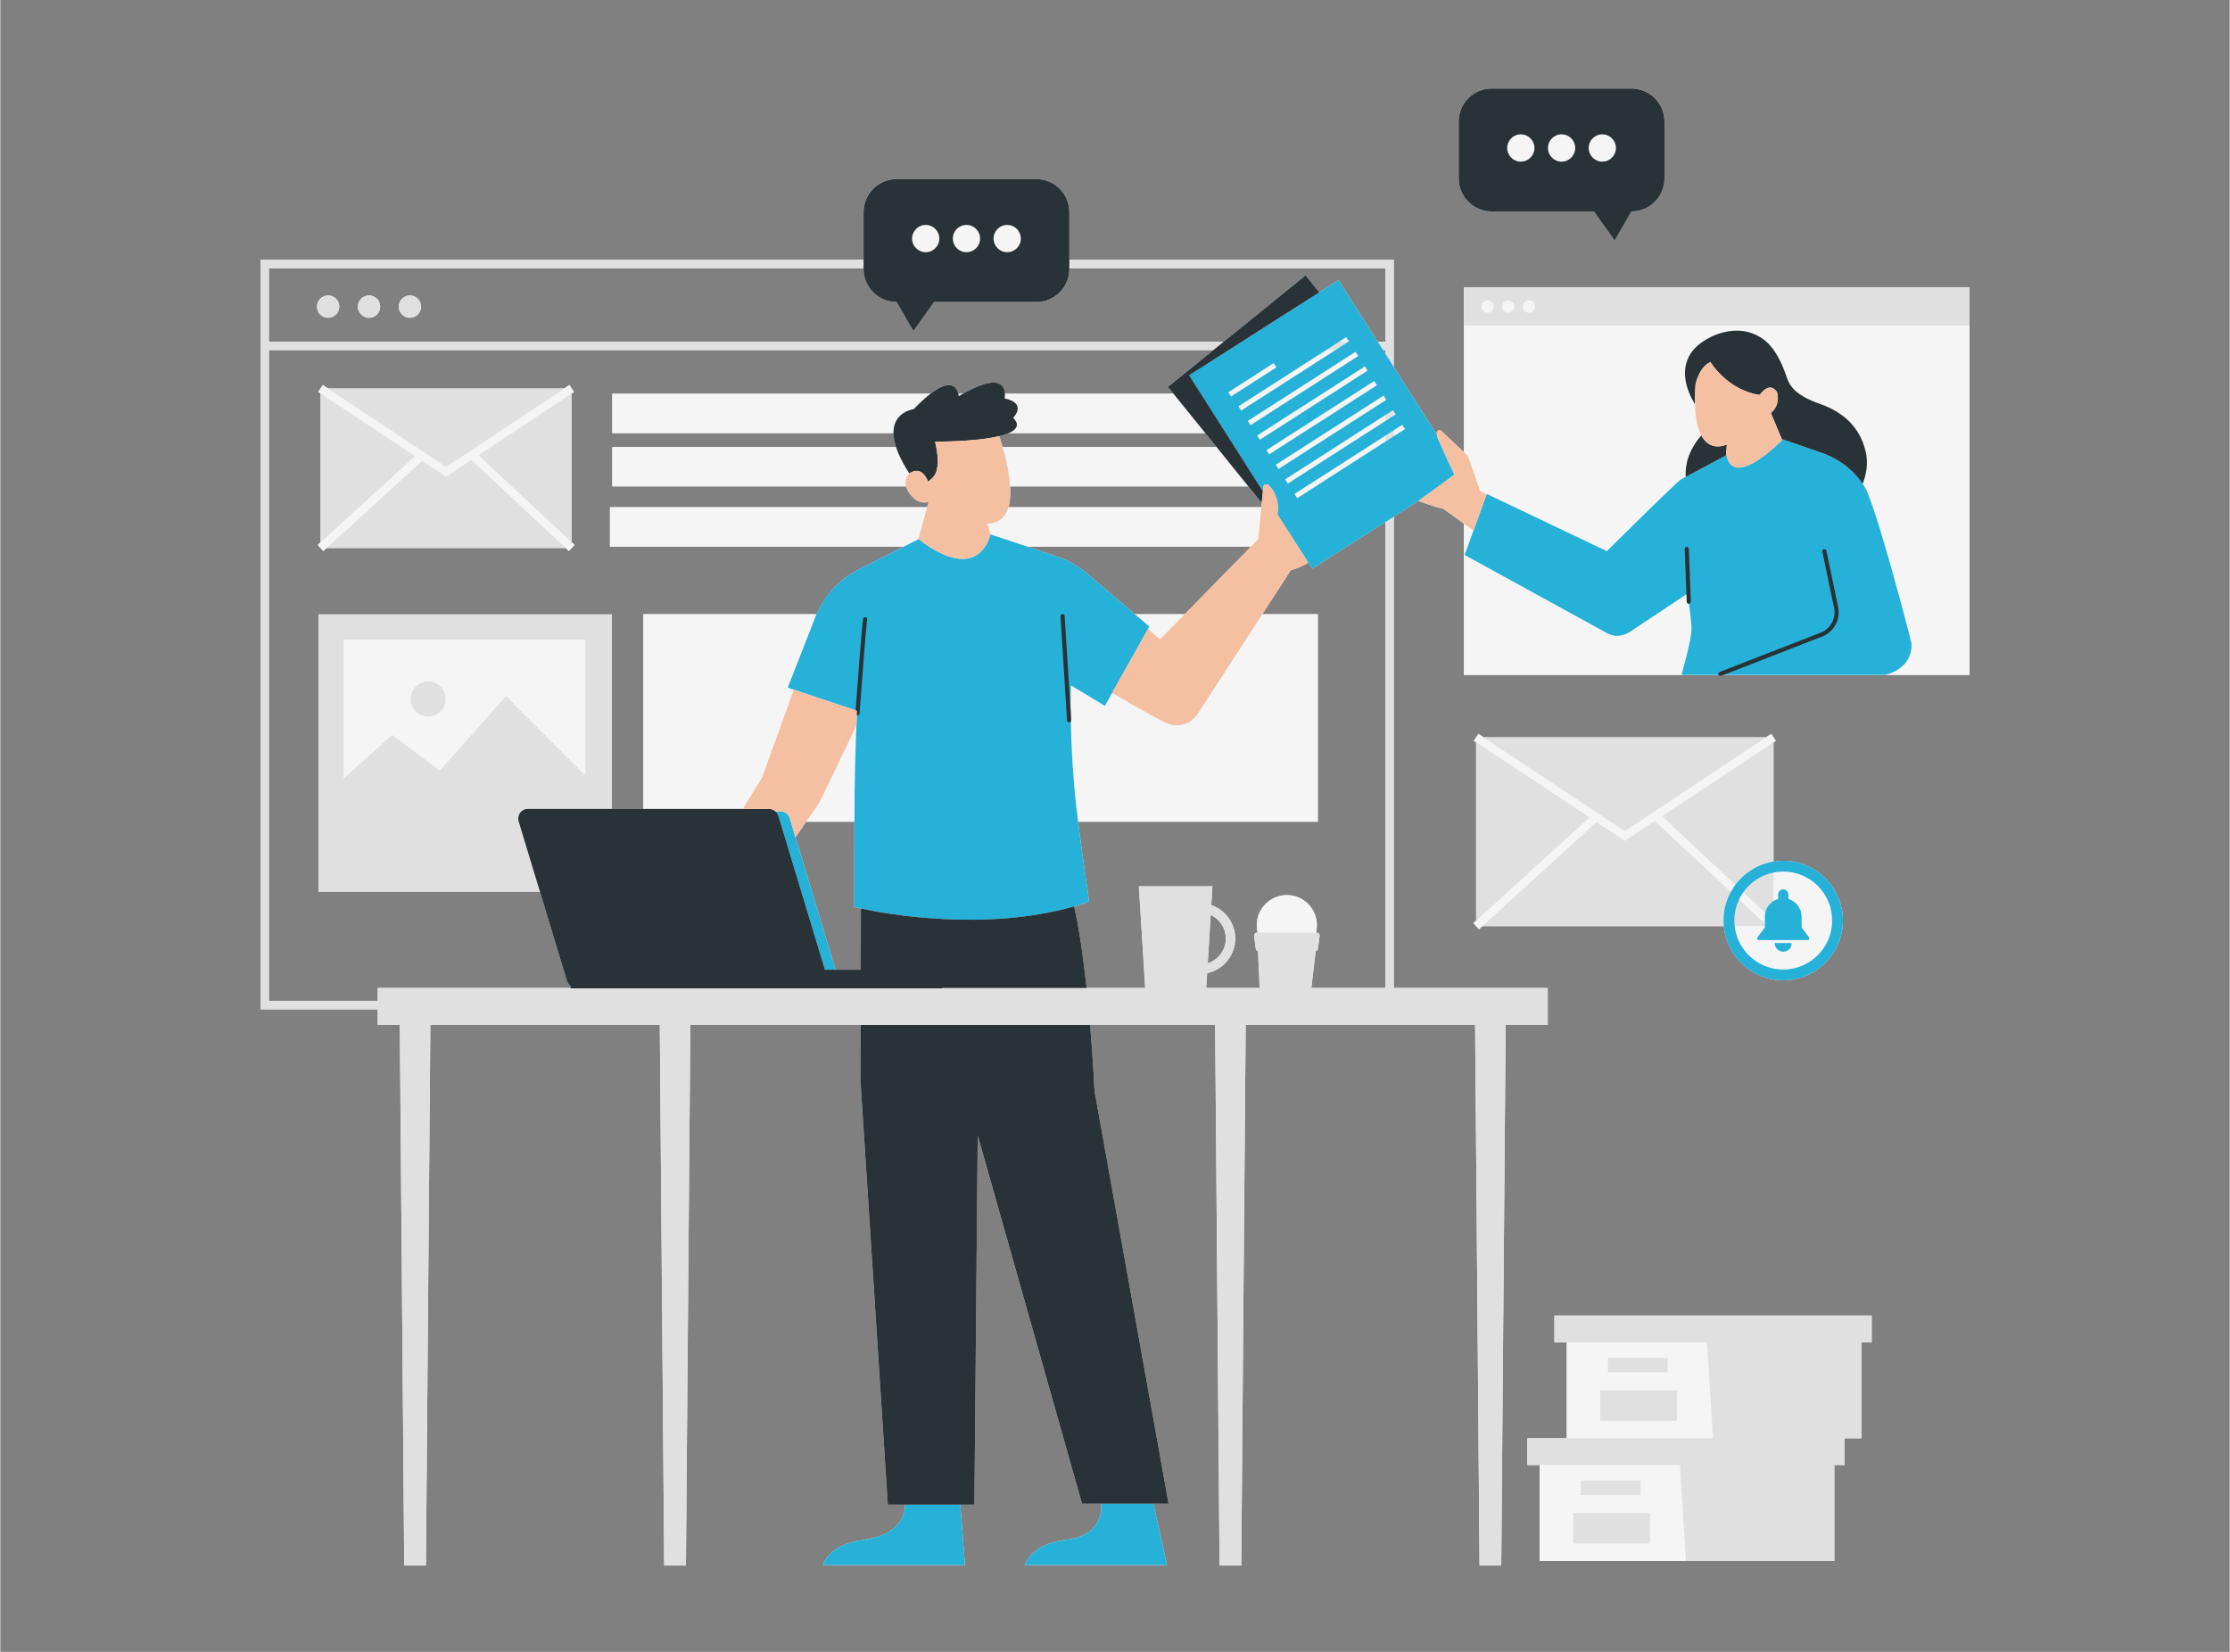 <svg xmlns="http://www.w3.org/2000/svg" xmlns:xlink="http://www.w3.org/1999/xlink" width="540" zoomAndPan="magnify" viewBox="0 0 404.88 300" height="400" preserveAspectRatio="xMidYMid meet" version="1.0"><rect x="0" y="0" width="404.88" height="300" fill="#808080" stroke="none"/><defs><clipPath id="2c0450b26f"><path d="M 47.254 32 L 357.664 32 L 357.664 284.398 L 47.254 284.398 Z M 47.254 32 " clip-rule="nonzero"/></clipPath><clipPath id="e606a297d9"><path d="M 57 24 L 357.664 24 L 357.664 284 L 57 284 Z M 57 24 " clip-rule="nonzero"/></clipPath><clipPath id="f2a43e8ccd"><path d="M 47.254 47 L 357.664 47 L 357.664 284.398 L 47.254 284.398 Z M 47.254 47 " clip-rule="nonzero"/></clipPath><clipPath id="1efc964211"><path d="M 140 50 L 348 50 L 348 284.398 L 140 284.398 Z M 140 50 " clip-rule="nonzero"/></clipPath></defs><path fill="#f5f5f5" d="M 57.648 98.965 L 58.66 100.078 L 76.625 83.699 L 59.273 99.523 L 102.668 99.523 L 85.555 83.531 L 103.258 100.074 L 104.285 98.969 L 103.773 98.492 L 103.773 71.461 L 86.844 82.676 L 104.188 71.184 L 103.773 70.555 L 103.355 69.926 L 80.965 84.766 L 58.57 69.926 L 57.738 71.184 L 58.156 71.461 L 58.156 98.504 Z M 57.648 98.965 " fill-opacity="1" fill-rule="nonzero"/><path fill="#f5f5f5" d="M 269.391 133.914 L 295.031 150.902 L 320.668 133.914 Z M 269.391 133.914 " fill-opacity="1" fill-rule="nonzero"/><path fill="#f5f5f5" d="M 282.242 238.918 L 282.242 243.789 L 284.488 243.789 L 284.488 261.195 L 277.328 261.195 L 277.328 266.066 L 279.574 266.066 L 279.574 283.484 L 333.082 283.484 L 333.082 266.066 L 334.953 266.066 L 334.953 261.211 L 337.996 261.211 L 337.996 243.789 L 339.867 243.789 L 339.867 238.918 Z M 282.242 238.918 " fill-opacity="1" fill-rule="nonzero"/><path fill="#f5f5f5" d="M 268.027 167.184 L 288.586 148.438 L 268.027 134.816 Z M 268.027 167.184 " fill-opacity="1" fill-rule="nonzero"/><path fill="#f5f5f5" d="M 268.027 168.203 L 268.535 168.762 L 269.148 168.203 L 313.016 168.203 C 313.531 173.715 318.16 178.031 323.801 178.031 C 329.785 178.031 334.637 173.172 334.637 167.18 C 334.637 161.191 329.785 156.332 323.801 156.332 C 323.199 156.332 322.609 156.395 322.031 156.488 L 322.031 134.816 L 322.449 134.543 L 321.617 133.285 L 295.031 150.902 L 268.445 133.285 L 267.613 134.543 L 288.586 148.438 L 267.523 167.645 Z M 268.027 168.203 " fill-opacity="1" fill-rule="nonzero"/><path fill="#f5f5f5" d="M 74.387 53.66 C 73.27 53.66 72.363 54.57 72.363 55.688 C 72.363 56.809 73.27 57.715 74.387 57.715 C 75.504 57.715 76.414 56.809 76.414 55.688 C 76.414 54.57 75.504 53.66 74.387 53.66 Z M 74.387 53.66 " fill-opacity="1" fill-rule="nonzero"/><path fill="#f5f5f5" d="M 59.535 53.66 C 58.414 53.66 57.508 54.57 57.508 55.688 C 57.508 56.809 58.414 57.715 59.535 57.715 C 60.652 57.715 61.559 56.809 61.559 55.688 C 61.559 54.57 60.652 53.66 59.535 53.66 Z M 59.535 53.66 " fill-opacity="1" fill-rule="nonzero"/><path fill="#f5f5f5" d="M 66.961 53.66 C 65.844 53.66 64.934 54.57 64.934 55.688 C 64.934 56.809 65.844 57.715 66.961 57.715 C 68.078 57.715 68.988 56.809 68.988 55.688 C 68.988 54.57 68.078 53.66 66.961 53.66 Z M 66.961 53.66 " fill-opacity="1" fill-rule="nonzero"/><path fill="#f5f5f5" d="M 59.52 70.555 L 80.965 84.766 L 102.406 70.555 Z M 59.52 70.555 " fill-opacity="1" fill-rule="nonzero"/><g clip-path="url(#2c0450b26f)"><path fill="#f5f5f5" d="M 265.812 52.203 L 265.812 82.133 L 261.676 78.25 C 261.383 77.973 260.895 78.168 260.879 78.57 C 260.875 78.695 260.883 78.824 260.898 78.957 C 260.898 78.957 260.898 78.957 260.898 78.953 L 253.066 66.641 L 253.066 47.188 L 194.148 47.188 L 194.148 38.527 C 194.148 35.219 191.465 32.531 188.156 32.531 L 162.766 32.531 C 159.465 32.531 156.777 35.219 156.777 38.527 L 156.777 47.188 L 47.254 47.188 L 47.254 183.305 L 68.535 183.305 L 68.535 186.133 L 72.551 186.133 L 73.352 284.32 L 77.297 284.32 L 78.098 186.133 L 119.766 186.133 L 120.566 284.32 L 124.512 284.32 L 125.312 186.133 L 156.234 186.133 L 156.207 196.211 L 161.176 273.266 L 164.367 273.266 C 164.297 273.93 164.18 274.559 163.988 275.102 C 162.539 279.211 157.566 279.445 155.406 279.898 C 150.215 280.988 149.371 284.25 149.371 284.25 L 175.207 284.25 L 174.336 273.266 L 176.906 273.266 L 177.504 206.207 L 196.449 273.094 L 199.93 273.094 C 199.988 273.949 199.945 274.758 199.707 275.426 C 198.258 279.535 194.262 279.445 192.102 279.898 C 186.91 280.988 186.066 284.25 186.066 284.25 L 211.902 284.25 L 209.406 273.094 L 212.176 273.094 L 198.73 198.16 C 198.73 198.16 198.488 192.898 197.914 186.133 L 220.625 186.133 L 221.426 284.32 L 225.371 284.32 L 226.172 186.133 L 267.84 186.133 L 268.645 284.32 L 272.586 284.32 L 273.391 186.133 L 281.031 186.133 L 281.031 179.43 L 253.062 179.43 L 253.062 93.84 L 257.566 90.969 C 257.758 91.043 260.41 92.059 262.055 92.391 L 265.812 95.094 L 265.812 122.57 L 312.043 122.57 C 312.109 122.699 312.23 122.781 312.371 122.781 C 312.414 122.781 312.461 122.773 312.508 122.754 L 312.98 122.57 L 342.332 122.57 C 342.332 122.57 342.332 122.57 342.336 122.57 L 357.637 122.57 L 357.637 52.203 Z M 261.031 79.559 C 260.98 79.426 260.949 79.293 260.926 79.156 C 260.949 79.289 260.977 79.426 261.031 79.559 Z M 218.844 78.66 L 220.883 81.184 L 182.027 81.184 C 181.816 80.457 181.605 79.789 181.414 79.211 C 182.066 79.055 182.656 78.871 183.145 78.66 Z M 215.914 68.156 L 218.043 71.508 Z M 244.844 62.059 L 244.922 62.012 Z M 223.012 71.238 L 223.188 71.508 Z M 232.527 81.184 L 233.012 80.871 Z M 234.766 78.66 L 234.043 79.125 Z M 239.691 72.844 L 248.316 67.312 Z M 239.691 71.758 L 247.82 66.543 Z M 235.945 71.508 L 246.617 64.664 Z M 234.25 71.508 L 246.125 63.891 Z M 228.418 71.508 L 240.773 63.582 Z M 237.176 88.332 L 235.039 89.707 Z M 239.691 86.719 L 251.543 79.117 Z M 230.113 71.508 L 242.469 63.582 Z M 243.152 62.059 L 244.426 61.238 Z M 222.59 78.66 L 224.195 81.184 Z M 170.055 80.207 C 170.082 80.207 170.109 80.207 170.141 80.207 C 170.109 80.207 170.082 80.207 170.055 80.207 Z M 170.395 80.207 C 170.434 80.207 170.465 80.207 170.508 80.207 C 170.465 80.207 170.434 80.207 170.395 80.207 Z M 171.543 80.191 C 171.598 80.191 171.652 80.188 171.707 80.188 C 171.652 80.188 171.598 80.191 171.543 80.191 Z M 172.195 80.176 C 172.266 80.172 172.336 80.172 172.406 80.168 C 172.336 80.172 172.266 80.172 172.195 80.176 Z M 172.973 80.148 C 173.031 80.145 173.09 80.145 173.148 80.141 C 173.086 80.145 173.031 80.145 172.973 80.148 Z M 174.797 80.059 C 174.867 80.055 174.938 80.051 175.008 80.047 C 174.938 80.051 174.867 80.055 174.797 80.059 Z M 175.684 80 C 175.762 79.996 175.844 79.988 175.926 79.984 C 175.844 79.988 175.762 79.996 175.684 80 Z M 176.637 79.922 C 176.703 79.918 176.766 79.91 176.832 79.906 C 176.766 79.91 176.703 79.918 176.637 79.922 Z M 178.645 79.707 C 178.719 79.695 178.789 79.684 178.863 79.676 C 178.789 79.684 178.719 79.695 178.645 79.707 Z M 179.523 79.578 C 179.605 79.566 179.688 79.551 179.77 79.539 C 179.688 79.551 179.605 79.566 179.523 79.578 Z M 180.422 79.422 C 180.484 79.41 180.551 79.398 180.613 79.387 C 180.551 79.398 180.484 79.41 180.422 79.422 Z M 169.879 80.207 C 169.867 80.207 169.859 80.207 169.852 80.207 C 169.855 80.207 169.871 80.207 169.879 80.207 Z M 226.664 88.332 L 229.094 91.34 L 229.305 89.219 L 228.742 88.332 L 229.305 89.219 L 229.383 88.449 L 229.016 92.117 L 183.082 92.117 C 183.402 91.027 183.48 89.719 183.398 88.332 Z M 178.844 99.27 C 178.105 100.387 176.84 101.508 174.746 101.508 C 176.84 101.504 178.102 100.387 178.844 99.27 Z M 156.297 165.008 L 156.266 176.113 L 151.691 176.113 L 143.559 149.238 L 144.41 152.051 L 146.355 149.238 L 155.117 149.238 C 155.098 155.762 155.09 164.734 155.09 164.734 C 155.09 164.734 155.523 164.844 156.297 165.008 Z M 165.281 166.43 C 165.246 166.426 165.211 166.422 165.176 166.418 C 165.211 166.422 165.246 166.426 165.281 166.43 Z M 164.215 166.305 C 164.137 166.297 164.062 166.285 163.984 166.277 C 164.062 166.285 164.137 166.293 164.215 166.305 Z M 163.109 166.164 C 163.039 166.156 162.969 166.145 162.902 166.137 C 162.969 166.145 163.039 166.156 163.109 166.164 Z M 160.434 165.773 C 160.352 165.758 160.27 165.746 160.188 165.73 C 160.27 165.746 160.352 165.758 160.434 165.773 Z M 159.598 165.633 C 159.492 165.617 159.383 165.598 159.281 165.578 C 159.383 165.598 159.492 165.617 159.598 165.633 Z M 158.766 165.488 C 158.66 165.469 158.559 165.453 158.457 165.434 C 158.559 165.453 158.66 165.469 158.766 165.488 Z M 157.988 165.348 C 157.918 165.332 157.855 165.32 157.789 165.309 C 157.855 165.32 157.918 165.332 157.988 165.348 Z M 206.059 111.555 L 197.359 104.141 C 195.754 102.773 193.902 101.73 191.902 101.066 L 186.496 99.27 L 227.137 99.27 L 215.105 111.555 Z M 253.066 78.141 L 254.609 77.152 Z M 251.121 63.582 L 251.543 63.582 L 251.543 64.242 Z M 48.777 48.711 L 156.777 48.711 L 156.777 48.852 C 156.777 52.16 159.465 54.848 162.766 54.848 L 165.82 60.137 L 169.594 54.848 L 188.156 54.848 C 191.465 54.848 194.148 52.16 194.148 48.852 L 194.148 48.711 L 251.543 48.711 L 251.543 62.059 L 250.152 62.059 L 243.035 50.867 L 239.543 53.09 L 237.055 50.012 L 222.188 62.059 L 48.777 62.059 Z M 68.535 179.43 L 68.535 181.781 L 48.777 181.781 L 48.777 63.582 L 220.305 63.582 L 212.059 70.266 L 213.066 71.508 L 182.445 71.508 C 182.387 70.102 181.434 67.773 174.82 71.508 L 173.988 71.508 C 173.766 70.543 172.816 68.547 168.945 71.508 L 111.141 71.508 L 111.141 78.66 L 162.211 78.66 C 162.223 79.375 162.363 80.215 162.68 81.184 L 111.141 81.184 L 111.141 88.332 L 164.496 88.332 C 164.719 89.152 165.305 89.934 165.969 90.535 C 167.16 91.613 168.59 91.168 168.59 91.168 L 168.324 92.117 L 110.719 92.117 L 110.719 99.27 L 164.105 99.27 L 155.871 103.434 C 152.449 105.164 149.766 108.043 148.246 111.555 L 116.777 111.555 L 116.777 146.914 L 111.066 146.914 L 111.066 111.59 L 57.77 111.59 L 57.77 161.941 L 98.004 161.941 L 102.902 178.133 C 103.02 178.52 103.266 178.84 103.578 179.055 L 103.578 179.43 Z M 251.543 179.43 L 238.102 179.43 L 238.883 172.758 C 239.094 172.699 239.262 172.531 239.289 172.305 L 239.598 169.996 C 239.641 169.664 239.387 169.371 239.051 169.371 L 238.938 169.371 C 239.047 168.941 239.109 168.496 239.109 168.031 C 239.109 165.012 236.664 162.566 233.648 162.566 C 230.633 162.566 228.188 165.012 228.188 168.031 C 228.188 168.496 228.254 168.941 228.359 169.371 L 228.246 169.371 C 227.914 169.371 227.656 169.664 227.703 169.996 L 228.008 172.301 C 228.039 172.531 228.207 172.699 228.418 172.754 L 228.703 179.43 L 219.004 179.43 L 219.18 176.734 C 222.086 176.121 224.273 173.535 224.273 170.445 C 224.273 167.629 222.449 165.234 219.926 164.367 L 220.133 160.961 L 206.777 160.961 L 207.926 179.43 L 197.277 179.43 C 196.719 174.199 195.977 168.816 195.023 164.613 C 195.023 164.613 195.02 164.613 195.02 164.613 C 195.938 164.352 196.852 164.074 197.754 163.758 C 197.754 163.758 196.57 155.871 195.738 149.238 L 239.27 149.238 L 239.27 111.555 L 229.184 111.555 L 234.371 103.543 C 236.82 102.844 237.52 102.145 237.52 102.145 L 236.348 100.309 L 236.398 100.375 L 235.695 99.27 L 238.246 103.281 L 251.543 94.809 Z M 219.289 174.941 L 219.816 166.164 C 221.438 166.91 222.566 168.547 222.566 170.445 C 222.566 172.547 221.188 174.332 219.289 174.941 Z M 219.289 174.941 " fill-opacity="1" fill-rule="nonzero"/></g><path fill="#f5f5f5" d="M 270.848 38.398 L 289.414 38.398 L 293.188 43.688 L 296.238 38.398 C 299.543 38.398 302.23 35.711 302.23 32.398 L 302.23 22.078 C 302.23 18.77 299.543 16.078 296.238 16.078 L 270.848 16.078 C 267.543 16.078 264.859 18.77 264.859 22.078 L 264.859 32.398 C 264.859 35.711 267.543 38.398 270.848 38.398 Z M 283.543 29.355 C 282.859 29.355 282.242 29.078 281.793 28.629 C 282.242 29.078 282.859 29.355 283.543 29.355 C 284.227 29.355 284.848 29.078 285.293 28.629 C 284.848 29.078 284.227 29.355 283.543 29.355 Z M 290.945 24.398 C 289.578 24.398 288.469 25.508 288.469 26.875 C 288.469 28.246 289.578 29.355 290.945 29.355 C 291.969 29.355 292.848 28.73 293.227 27.84 C 292.848 28.73 291.969 29.355 290.945 29.355 C 289.578 29.355 288.469 28.246 288.469 26.875 C 288.469 25.508 289.578 24.398 290.945 24.398 Z M 276.145 24.398 C 274.777 24.398 273.668 25.508 273.668 26.875 C 273.668 28.246 274.777 29.355 276.145 29.355 C 276.484 29.355 276.809 29.285 277.105 29.16 C 276.809 29.285 276.484 29.355 276.141 29.355 C 274.777 29.355 273.668 28.246 273.668 26.875 C 273.668 25.508 274.777 24.398 276.145 24.398 Z M 276.145 24.398 " fill-opacity="1" fill-rule="nonzero"/><g clip-path="url(#e606a297d9)"><path fill="#f5f5f5" d="M 172.988 43.328 C 172.988 41.957 174.094 40.848 175.461 40.848 C 176.828 40.848 177.938 41.957 177.938 43.328 C 177.938 44.695 176.828 45.805 175.461 45.805 C 174.094 45.805 172.988 44.695 172.988 43.328 Z M 168.062 45.805 C 169.43 45.805 170.535 44.695 170.535 43.328 C 170.535 41.957 169.43 40.848 168.062 40.848 C 166.695 40.848 165.586 41.957 165.586 43.328 C 165.586 44.695 166.695 45.805 168.062 45.805 Z M 62.324 141.398 L 71.16 133.492 L 79.82 139.953 L 91.844 126.414 L 106.25 140.84 L 106.25 116.148 L 62.324 116.148 Z M 80.965 86.574 L 85.555 83.531 L 103.258 100.074 L 104.285 98.969 L 86.844 82.676 L 104.188 71.184 L 103.355 69.926 L 80.965 84.766 L 58.57 69.926 L 57.738 71.184 L 75.328 82.84 L 57.648 98.965 L 58.66 100.078 L 76.625 83.699 Z M 283.543 29.355 C 284.91 29.355 286.02 28.246 286.02 26.875 C 286.02 25.508 284.91 24.398 283.543 24.398 C 282.176 24.398 281.07 25.508 281.07 26.875 C 281.07 28.246 282.176 29.355 283.543 29.355 Z M 233.648 162.566 C 230.633 162.566 228.188 165.012 228.188 168.031 C 228.188 168.496 228.25 168.941 228.359 169.371 L 238.938 169.371 C 239.047 168.941 239.109 168.496 239.109 168.031 C 239.109 165.012 236.664 162.566 233.648 162.566 Z M 290.945 29.355 C 292.312 29.355 293.418 28.246 293.418 26.875 C 293.418 25.508 292.312 24.398 290.945 24.398 C 289.578 24.398 288.469 25.508 288.469 26.875 C 288.469 28.246 289.578 29.355 290.945 29.355 Z M 182.863 45.805 C 184.23 45.805 185.34 44.695 185.34 43.328 C 185.34 41.957 184.23 40.848 182.863 40.848 C 181.496 40.848 180.387 41.957 180.387 43.328 C 180.387 44.695 181.496 45.805 182.863 45.805 Z M 276.145 29.355 C 277.508 29.355 278.617 28.246 278.617 26.875 C 278.617 25.508 277.508 24.398 276.145 24.398 C 274.777 24.398 273.668 25.508 273.668 26.875 C 273.668 28.246 274.777 29.355 276.145 29.355 Z M 305.047 266.066 L 306.141 283.488 L 279.574 283.488 L 279.574 266.066 Z M 287.055 271.496 L 297.906 271.496 L 297.906 268.875 L 287.055 268.875 Z M 299.594 274.773 L 285.66 274.773 L 285.66 280.312 L 299.594 280.312 Z M 309.961 243.789 L 311.055 261.195 L 284.488 261.195 L 284.488 243.789 Z M 291.973 249.219 L 302.824 249.219 L 302.824 246.598 L 291.973 246.598 Z M 304.508 252.5 L 290.574 252.5 L 290.574 258.035 L 304.508 258.035 Z M 265.812 52.203 L 265.812 122.57 L 357.637 122.57 L 357.637 52.203 Z M 116.777 149.238 L 239.273 149.238 L 239.273 111.555 L 116.777 111.555 Z M 110.719 99.27 L 239.273 99.27 L 239.273 92.121 L 110.719 92.121 Z M 239.691 86.719 L 239.691 84.066 L 253.406 75.27 L 252.914 74.5 L 239.691 82.98 L 239.691 81.184 L 238.355 81.184 L 251.707 72.617 L 251.215 71.848 L 236.664 81.184 L 232.527 81.184 L 236.461 78.66 L 239.695 78.66 L 239.695 76.586 L 250.012 69.965 L 249.52 69.195 L 239.695 75.5 L 239.695 72.848 L 248.316 67.316 L 247.824 66.543 L 239.695 71.758 L 239.695 71.508 L 235.945 71.508 L 246.617 64.664 L 246.125 63.891 L 234.25 71.508 L 230.113 71.508 L 244.922 62.012 L 244.426 61.242 L 228.418 71.508 L 224.281 71.508 L 231.746 66.723 L 231.254 65.949 L 223.012 71.238 L 223.188 71.508 L 111.141 71.508 L 111.141 78.66 L 228.934 78.66 L 228.25 79.098 L 228.746 79.867 L 230.629 78.66 L 234.766 78.66 L 230.832 81.184 L 111.141 81.184 L 111.141 88.332 L 237.176 88.332 L 235.039 89.707 L 235.531 90.477 L 238.871 88.332 L 239.691 88.332 L 239.691 87.809 L 255.102 77.922 L 254.609 77.152 Z M 323.922 157.527 C 320.684 157.527 317.824 159.16 316.121 161.648 L 301.77 148.242 L 322.449 134.543 L 321.617 133.285 L 295.031 150.902 L 268.445 133.285 L 267.613 134.543 L 288.586 148.438 L 267.52 167.648 L 268.535 168.762 L 289.879 149.297 L 295.031 152.711 L 300.48 149.098 L 315.359 163.004 C 314.797 164.215 314.469 165.562 314.469 166.992 C 314.469 172.219 318.703 176.457 323.922 176.457 C 329.145 176.457 333.375 172.219 333.375 166.992 C 333.375 161.766 329.145 157.527 323.922 157.527 Z M 323.922 157.527 " fill-opacity="1" fill-rule="nonzero"/></g><g clip-path="url(#f2a43e8ccd)"><path fill="#e0e0e0" d="M 297.906 268.875 L 297.906 271.496 L 287.055 271.496 L 287.055 268.875 Z M 285.66 280.312 L 299.594 280.312 L 299.594 274.773 L 285.66 274.773 Z M 282.242 238.918 L 282.242 243.789 L 309.961 243.789 L 311.055 261.195 L 277.328 261.195 L 277.328 266.066 L 305.043 266.066 L 306.141 283.488 L 333.082 283.488 L 333.082 266.066 L 334.953 266.066 L 334.953 261.211 L 337.996 261.211 L 337.996 243.789 L 339.867 243.789 L 339.867 238.918 Z M 291.973 246.598 L 291.973 249.219 L 302.824 249.219 L 302.824 246.598 Z M 290.574 258.035 L 304.508 258.035 L 304.508 252.5 L 290.574 252.5 Z M 111.066 161.941 L 57.77 161.941 L 57.77 111.59 L 111.066 111.59 Z M 106.25 116.148 L 62.324 116.148 L 62.324 141.398 L 71.16 133.492 L 79.82 139.953 L 91.844 126.414 L 106.25 140.836 Z M 59.535 53.66 C 58.414 53.66 57.508 54.57 57.508 55.688 C 57.508 56.809 58.414 57.715 59.535 57.715 C 60.652 57.715 61.559 56.809 61.559 55.688 C 61.559 54.57 60.652 53.66 59.535 53.66 Z M 66.961 53.66 C 65.844 53.66 64.934 54.57 64.934 55.688 C 64.934 56.809 65.844 57.715 66.961 57.715 C 68.078 57.715 68.988 56.809 68.988 55.688 C 68.988 54.57 68.078 53.66 66.961 53.66 Z M 74.387 53.66 C 73.27 53.66 72.363 54.57 72.363 55.688 C 72.363 56.809 73.27 57.715 74.387 57.715 C 75.504 57.715 76.414 56.809 76.414 55.688 C 76.414 54.57 75.504 53.66 74.387 53.66 Z M 357.637 52.203 L 357.637 59.113 L 265.812 59.113 L 265.812 52.203 Z M 271.238 55.672 C 271.238 55.051 270.738 54.547 270.117 54.547 C 269.496 54.547 268.992 55.051 268.992 55.672 C 268.992 56.293 269.496 56.797 270.117 56.797 C 270.738 56.797 271.238 56.293 271.238 55.672 Z M 274.988 55.672 C 274.988 55.051 274.484 54.547 273.863 54.547 C 273.242 54.547 272.738 55.051 272.738 55.672 C 272.738 56.293 273.242 56.797 273.863 56.797 C 274.484 56.797 274.988 56.293 274.988 55.672 Z M 278.734 55.672 C 278.734 55.051 278.234 54.547 277.613 54.547 C 276.992 54.547 276.488 55.051 276.488 55.672 C 276.488 56.293 276.992 56.797 277.613 56.797 C 278.234 56.797 278.734 56.293 278.734 55.672 Z M 281.035 186.133 L 273.391 186.133 L 272.59 284.32 L 268.645 284.32 L 267.84 186.133 L 226.176 186.133 L 225.371 284.32 L 221.43 284.32 L 220.625 186.133 L 125.316 186.133 L 124.512 284.32 L 120.57 284.32 L 119.766 186.133 L 78.098 186.133 L 77.297 284.32 L 73.352 284.32 L 72.551 186.133 L 68.535 186.133 L 68.535 183.305 L 47.254 183.305 L 47.254 47.188 L 253.066 47.188 L 253.066 179.43 L 281.035 179.43 Z M 48.777 62.059 L 251.543 62.059 L 251.543 48.711 L 48.777 48.711 Z M 68.535 181.781 L 68.535 179.43 L 207.926 179.43 L 206.777 160.961 L 220.133 160.961 L 219.926 164.367 C 222.449 165.234 224.273 167.629 224.273 170.445 C 224.273 173.535 222.086 176.121 219.18 176.734 L 219.004 179.43 L 228.703 179.43 L 228.418 172.758 C 228.207 172.699 228.039 172.531 228.008 172.305 L 227.703 169.996 C 227.656 169.668 227.914 169.371 228.246 169.371 L 239.055 169.371 C 239.387 169.371 239.641 169.668 239.598 169.996 L 239.289 172.305 C 239.262 172.531 239.094 172.703 238.883 172.758 L 238.102 179.434 L 251.543 179.434 L 251.543 63.582 L 48.777 63.582 L 48.777 181.781 Z M 222.566 170.445 C 222.566 168.547 221.438 166.91 219.816 166.164 L 219.289 174.941 C 221.188 174.332 222.566 172.547 222.566 170.445 Z M 103.773 71.461 L 86.844 82.676 L 103.773 98.492 Z M 102.406 70.555 L 59.52 70.555 L 80.965 84.766 Z M 103.773 70.555 Z M 80.965 86.574 L 76.625 83.699 L 59.273 99.523 L 102.668 99.523 L 85.555 83.531 Z M 103.773 99.52 Z M 58.156 71.461 L 58.156 98.504 L 75.328 82.84 Z M 322.031 134.816 L 301.773 148.242 L 322.031 167.172 Z M 295.031 150.902 L 320.668 133.914 L 269.391 133.914 Z M 295.031 152.707 L 289.879 149.297 L 269.148 168.203 L 320.93 168.203 L 300.48 149.098 Z M 268.027 168.203 Z M 268.027 167.184 L 288.586 148.438 L 268.027 134.816 Z M 77.699 123.758 C 75.945 123.758 74.52 125.188 74.52 126.945 C 74.52 128.703 75.945 130.129 77.699 130.129 C 79.457 130.129 80.883 128.703 80.883 126.945 C 80.883 125.184 79.457 123.758 77.699 123.758 Z M 77.699 123.758 " fill-opacity="1" fill-rule="nonzero"/></g><g clip-path="url(#1efc964211)"><path fill="#26b1d8" d="M 209.41 273.09 L 211.902 284.25 L 186.066 284.25 C 186.066 284.25 186.914 280.988 192.102 279.898 C 194.262 279.445 198.262 279.535 199.707 275.426 C 199.945 274.758 199.992 273.945 199.93 273.09 Z M 164.367 273.266 C 164.297 273.93 164.18 274.559 163.988 275.102 C 162.539 279.211 157.566 279.445 155.41 279.898 C 150.219 280.984 149.371 284.25 149.371 284.25 L 175.207 284.25 L 174.336 273.266 Z M 179.801 97.047 C 179.801 97.047 177.949 106.473 166.773 97.922 L 155.871 103.434 C 152.273 105.254 149.473 108.336 148.004 112.098 L 143.004 124.891 L 155.59 129.09 C 155.59 129.09 155.207 137.336 155.148 143.996 C 155.102 148.863 155.09 164.734 155.09 164.734 C 155.09 164.734 178.273 170.523 197.754 163.762 C 197.754 163.762 195.602 149.414 195.062 143.145 C 194.113 132.078 194.434 124.469 194.434 124.469 L 200.598 128.191 L 208.688 113.793 L 197.363 104.141 C 195.758 102.773 193.902 101.73 191.902 101.066 Z M 347.074 116.727 C 347.074 116.727 341.852 96.16 339.035 89.305 C 339.02 89.266 336.941 84.305 330.605 82.184 L 323.727 79.797 C 323.727 79.797 314.727 89.102 313.52 82.648 L 305.227 87.07 C 304.242 87.711 291.77 100.098 291.77 100.098 L 269.961 89.707 L 265.934 100.781 L 291.801 114.984 C 293.008 115.617 294.094 115.684 295.59 114.969 C 295.734 114.898 295.875 114.812 296.004 114.727 L 304.09 109.348 L 306.336 107.848 L 306.457 107.777 C 306.457 107.777 306.477 107.906 306.504 108.141 C 306.539 108.406 306.59 108.812 306.648 109.285 C 306.859 110.977 307.164 113.574 307.152 114.238 C 307.105 116.191 305.641 121.473 305.328 122.57 L 342.332 122.57 C 347.801 121.102 347.074 116.727 347.074 116.727 Z M 257.566 90.969 L 238.25 103.281 L 231.934 93.352 C 232.367 90.629 231.188 88.941 230.316 88.102 C 229.984 87.777 229.43 87.988 229.383 88.449 L 229.305 89.219 L 215.914 68.156 L 243.035 50.867 L 260.898 78.953 C 260.918 79.156 260.953 79.363 261.031 79.555 C 261.375 80.387 264.086 86.219 264.086 86.219 L 257.547 90.961 C 257.547 90.965 257.559 90.965 257.566 90.969 Z M 223.508 72.008 L 231.746 66.723 L 231.254 65.949 L 223.012 71.238 Z M 225.352 74.562 L 244.922 62.012 L 244.426 61.238 L 224.855 73.793 Z M 227.047 77.215 L 246.617 64.664 L 246.125 63.891 L 226.555 76.445 Z M 248.312 67.312 L 247.82 66.543 L 228.25 79.098 L 228.746 79.867 Z M 230.441 82.52 L 250.012 69.965 L 249.52 69.195 L 229.949 81.75 Z M 232.137 85.172 L 251.707 72.617 L 251.215 71.848 L 231.645 84.402 Z M 233.836 87.824 L 253.406 75.27 L 252.914 74.5 L 233.344 87.055 Z M 255.102 77.922 L 254.609 77.152 L 235.039 89.707 L 235.531 90.477 Z M 334.637 167.18 C 334.637 173.172 329.785 178.031 323.801 178.031 C 317.816 178.031 312.965 173.172 312.965 167.18 C 312.965 161.191 317.816 156.332 323.801 156.332 C 329.785 156.332 334.637 161.191 334.637 167.18 Z M 332.684 167.18 C 332.684 162.27 328.707 158.285 323.801 158.285 C 318.895 158.285 314.914 162.27 314.914 167.18 C 314.914 172.094 318.895 176.078 323.801 176.078 C 328.707 176.078 332.684 172.094 332.684 167.18 Z M 327.133 168.438 L 327.133 166.473 C 327.133 164.957 326.121 163.676 324.738 163.27 L 324.738 162.484 C 324.738 161.973 324.344 161.543 323.836 161.523 C 323.301 161.504 322.863 161.93 322.863 162.461 L 322.863 163.27 C 321.48 163.676 320.469 164.957 320.469 166.473 L 320.469 168.434 L 319.121 170.223 C 318.965 170.43 319.113 170.723 319.371 170.723 L 328.23 170.723 C 328.488 170.723 328.633 170.43 328.48 170.223 Z M 325.348 171.27 L 322.254 171.27 C 322.254 171.277 322.254 171.285 322.254 171.293 C 322.254 172.148 322.945 172.84 323.801 172.84 C 324.652 172.84 325.344 172.145 325.344 171.293 C 325.348 171.285 325.348 171.277 325.348 171.27 Z M 141.301 148.148 L 149.762 176.113 L 151.691 176.113 L 143.359 148.574 C 143.141 147.852 142.473 147.355 141.719 147.355 L 140.785 147.355 C 141.02 147.562 141.203 147.832 141.301 148.148 Z M 141.301 148.148 " fill-opacity="1" fill-rule="nonzero"/></g><path fill="#293237" d="M 313.402 82.711 L 306.09 86.613 C 305.949 84.496 306.535 81.875 308.918 79.062 C 310.219 81.512 312.277 81.164 313.152 80.871 C 313.41 80.789 313.566 80.707 313.566 80.707 Z M 307.871 69.84 C 307.871 69.84 308.438 66.75 310.574 65.742 C 310.574 65.742 313.602 70.844 319.523 71.727 C 319.523 71.727 321.285 69.074 322.672 71.219 C 322.672 71.219 323.453 73.363 321.559 75.004 L 323.609 79.918 C 323.684 79.84 323.727 79.793 323.727 79.793 L 330.605 82.18 C 334.797 83.586 337.117 86.227 338.219 87.867 C 338.879 86.18 339.262 84.207 338.801 82.141 C 337.543 76.465 333.238 74.328 330.359 73.309 C 326.297 71.871 325.039 70.324 324.438 68.516 C 322.535 62.801 320.188 61.562 319.363 61.09 C 314.758 58.449 309.207 61.391 307.43 63.598 C 304.699 66.977 306.316 71.023 307.781 73.441 C 307.75 72.387 307.773 71.199 307.871 69.84 Z M 182.387 72.352 C 182.387 72.352 183.73 66.184 174.062 71.949 C 174.062 71.949 173.762 66.141 165.875 74.309 C 165.875 74.309 158.172 75.262 165.09 85.992 C 165.09 85.992 167.215 84.223 168.492 87.48 C 168.492 87.48 169.828 86.582 170.047 85.461 C 170.266 84.34 170.516 83.773 169.777 80.207 C 169.777 80.207 188.336 80.359 183.953 75.875 C 183.953 75.875 186.586 73.242 182.387 72.352 Z M 306.656 99.676 L 307.027 109.27 C 307.035 109.477 306.871 109.652 306.664 109.66 C 306.66 109.66 306.652 109.66 306.648 109.66 C 306.449 109.66 306.281 109.504 306.273 109.301 L 305.902 99.707 C 305.895 99.496 306.055 99.32 306.262 99.312 C 306.27 99.312 306.273 99.312 306.277 99.312 C 306.48 99.312 306.648 99.473 306.656 99.676 Z M 162.766 54.848 L 165.82 60.137 L 169.594 54.848 L 188.156 54.848 C 191.465 54.848 194.148 52.16 194.148 48.852 L 194.148 38.527 C 194.148 35.219 191.465 32.531 188.156 32.531 L 162.766 32.531 C 159.465 32.531 156.777 35.219 156.777 38.527 L 156.777 48.852 C 156.777 52.16 159.465 54.848 162.766 54.848 Z M 182.863 40.848 C 184.23 40.848 185.34 41.957 185.34 43.328 C 185.34 44.695 184.23 45.805 182.863 45.805 C 181.496 45.805 180.387 44.695 180.387 43.328 C 180.387 41.957 181.496 40.848 182.863 40.848 Z M 175.461 40.848 C 176.828 40.848 177.938 41.957 177.938 43.328 C 177.938 44.695 176.828 45.805 175.461 45.805 C 174.094 45.805 172.988 44.695 172.988 43.328 C 172.988 41.957 174.094 40.848 175.461 40.848 Z M 168.062 40.848 C 169.43 40.848 170.535 41.957 170.535 43.328 C 170.535 44.695 169.43 45.805 168.062 45.805 C 166.695 45.805 165.586 44.695 165.586 43.328 C 165.586 41.957 166.695 40.848 168.062 40.848 Z M 231.934 93.352 L 236.398 100.375 L 236.348 100.312 L 231.93 93.398 C 231.93 93.383 231.93 93.367 231.934 93.352 Z M 193.297 111.867 L 194.488 130.793 C 194.5 131 194.344 131.18 194.137 131.191 C 194.125 131.195 194.117 131.195 194.113 131.195 C 193.914 131.195 193.75 131.039 193.734 130.84 L 192.547 111.914 C 192.531 111.703 192.691 111.527 192.898 111.512 C 193.129 111.488 193.285 111.66 193.297 111.867 Z M 330.52 115.734 L 312.508 122.754 C 312.461 122.773 312.414 122.781 312.371 122.781 C 312.219 122.781 312.078 122.688 312.02 122.539 C 311.941 122.348 312.039 122.129 312.23 122.055 L 330.27 115.023 C 332.281 114.402 333.457 112.406 333.031 110.375 L 330.906 100.188 C 330.863 99.984 330.992 99.785 331.195 99.742 C 331.402 99.695 331.602 99.828 331.641 100.035 L 333.77 110.219 C 334.273 112.637 332.875 115.008 330.52 115.734 Z M 296.238 16.078 L 270.848 16.078 C 267.543 16.078 264.859 18.77 264.859 22.078 L 264.859 32.398 C 264.859 35.711 267.543 38.398 270.848 38.398 L 289.414 38.398 L 293.188 43.688 L 296.238 38.398 C 299.543 38.398 302.23 35.711 302.23 32.398 L 302.23 22.078 C 302.23 18.77 299.543 16.078 296.238 16.078 Z M 276.145 29.355 C 274.777 29.355 273.668 28.246 273.668 26.875 C 273.668 25.508 274.777 24.398 276.145 24.398 C 277.512 24.398 278.617 25.508 278.617 26.875 C 278.617 28.246 277.512 29.355 276.145 29.355 Z M 283.543 29.355 C 282.176 29.355 281.07 28.246 281.07 26.875 C 281.07 25.508 282.176 24.398 283.543 24.398 C 284.91 24.398 286.02 25.508 286.02 26.875 C 286.02 28.246 284.91 29.355 283.543 29.355 Z M 290.945 29.355 C 289.578 29.355 288.469 28.246 288.469 26.875 C 288.469 25.508 289.578 24.398 290.945 24.398 C 292.312 24.398 293.418 25.508 293.418 26.875 C 293.418 28.246 292.312 29.355 290.945 29.355 Z M 103.578 179.5 L 103.578 179.059 C 103.266 178.84 103.02 178.52 102.902 178.133 L 94.133 149.16 C 93.797 148.043 94.629 146.914 95.793 146.914 L 139.637 146.914 C 140.402 146.914 141.078 147.418 141.301 148.148 L 149.762 176.113 L 156.266 176.113 L 156.297 165.008 C 161.012 166.012 178.832 169.23 195.023 164.613 C 195.977 168.816 196.719 174.203 197.281 179.43 L 171.023 179.43 L 171.023 179.5 Z M 198.73 198.16 L 212.176 273.09 L 196.449 273.09 L 177.508 206.207 L 176.906 273.266 L 161.18 273.266 L 156.207 196.211 L 156.238 186.133 L 197.918 186.133 C 198.488 192.898 198.73 198.16 198.73 198.16 Z M 237.055 50.012 L 239.543 53.09 L 215.914 68.156 L 229.305 89.219 L 229.094 91.34 L 212.059 70.266 Z M 155.297 129.527 C 155.496 126.77 156.504 112.973 156.715 112.332 C 156.781 112.133 156.992 112.023 157.191 112.094 C 157.387 112.156 157.492 112.367 157.43 112.562 C 157.273 113.176 156.52 123.07 156.047 129.582 C 156.031 129.781 155.867 129.934 155.672 129.934 C 155.664 129.934 155.656 129.934 155.645 129.93 C 155.438 129.914 155.281 129.734 155.297 129.527 Z M 155.297 129.527 " fill-opacity="1" fill-rule="nonzero"/><path fill="#f5c0a2" d="M 237.52 102.148 C 237.52 102.148 236.82 102.844 234.371 103.543 L 217.598 129.441 C 217.598 129.441 215.445 133.277 211.133 131.016 C 209.012 129.902 207.008 128.793 205.23 127.77 C 204.008 127.07 202.898 126.414 201.922 125.832 L 208.457 114.199 L 209.332 114.992 L 210.609 116.145 L 228.434 97.945 L 229.383 88.449 C 229.43 87.988 229.984 87.777 230.316 88.102 C 231.195 88.945 232.387 90.645 231.93 93.398 Z M 313.152 80.871 C 313.41 80.789 313.566 80.707 313.566 80.707 L 313.402 82.711 L 313.523 82.648 C 314.648 88.668 322.551 80.98 323.609 79.918 L 321.559 75.008 C 323.449 73.367 322.672 71.219 322.672 71.219 C 321.285 69.078 319.523 71.727 319.523 71.727 C 313.602 70.844 310.574 65.742 310.574 65.742 C 308.434 66.75 307.867 69.844 307.867 69.844 C 307.016 82 311.703 81.352 313.152 80.871 Z M 267.547 96.344 L 269.922 89.82 L 269.383 89.508 L 268.738 89.133 L 266.512 82.789 L 261.676 78.25 C 261.383 77.973 260.895 78.168 260.879 78.57 C 260.867 78.887 260.902 79.238 261.031 79.555 C 261.375 80.387 264.086 86.219 264.086 86.219 L 257.547 90.961 C 257.547 90.961 260.348 92.047 262.059 92.391 L 265.812 95.094 L 266.453 95.555 Z M 165.969 90.535 C 167.16 91.613 168.59 91.168 168.59 91.168 L 166.723 97.949 L 166.773 97.922 C 177.949 106.473 179.801 97.047 179.801 97.047 L 179.84 97.059 L 179.27 95.152 L 179.27 95.137 L 179.262 95.105 C 185.902 94.965 183 83.992 181.414 79.211 C 177.051 80.266 169.777 80.207 169.777 80.207 C 170.516 83.773 170.266 84.34 170.047 85.461 C 169.828 86.582 168.492 87.48 168.492 87.48 C 167.348 84.562 165.531 85.676 165.164 85.941 C 163.641 87.453 164.656 89.348 165.969 90.535 Z M 141.301 148.148 L 143.07 153.992 Z M 141.086 147.703 C 141.094 147.711 141.098 147.723 141.105 147.73 C 141.098 147.723 141.094 147.711 141.086 147.703 Z M 144.102 125.258 L 143.656 126.5 L 138.332 141.262 L 134.84 146.914 L 139.637 146.914 C 140.074 146.914 140.477 147.082 140.785 147.355 L 141.719 147.355 C 142.473 147.355 143.141 147.852 143.359 148.574 L 144.41 152.051 L 148.723 145.816 L 154.844 133.098 L 155.477 131.789 C 155.539 130.141 155.59 129.09 155.59 129.09 Z M 144.102 125.258 " fill-opacity="1" fill-rule="nonzero"/></svg>